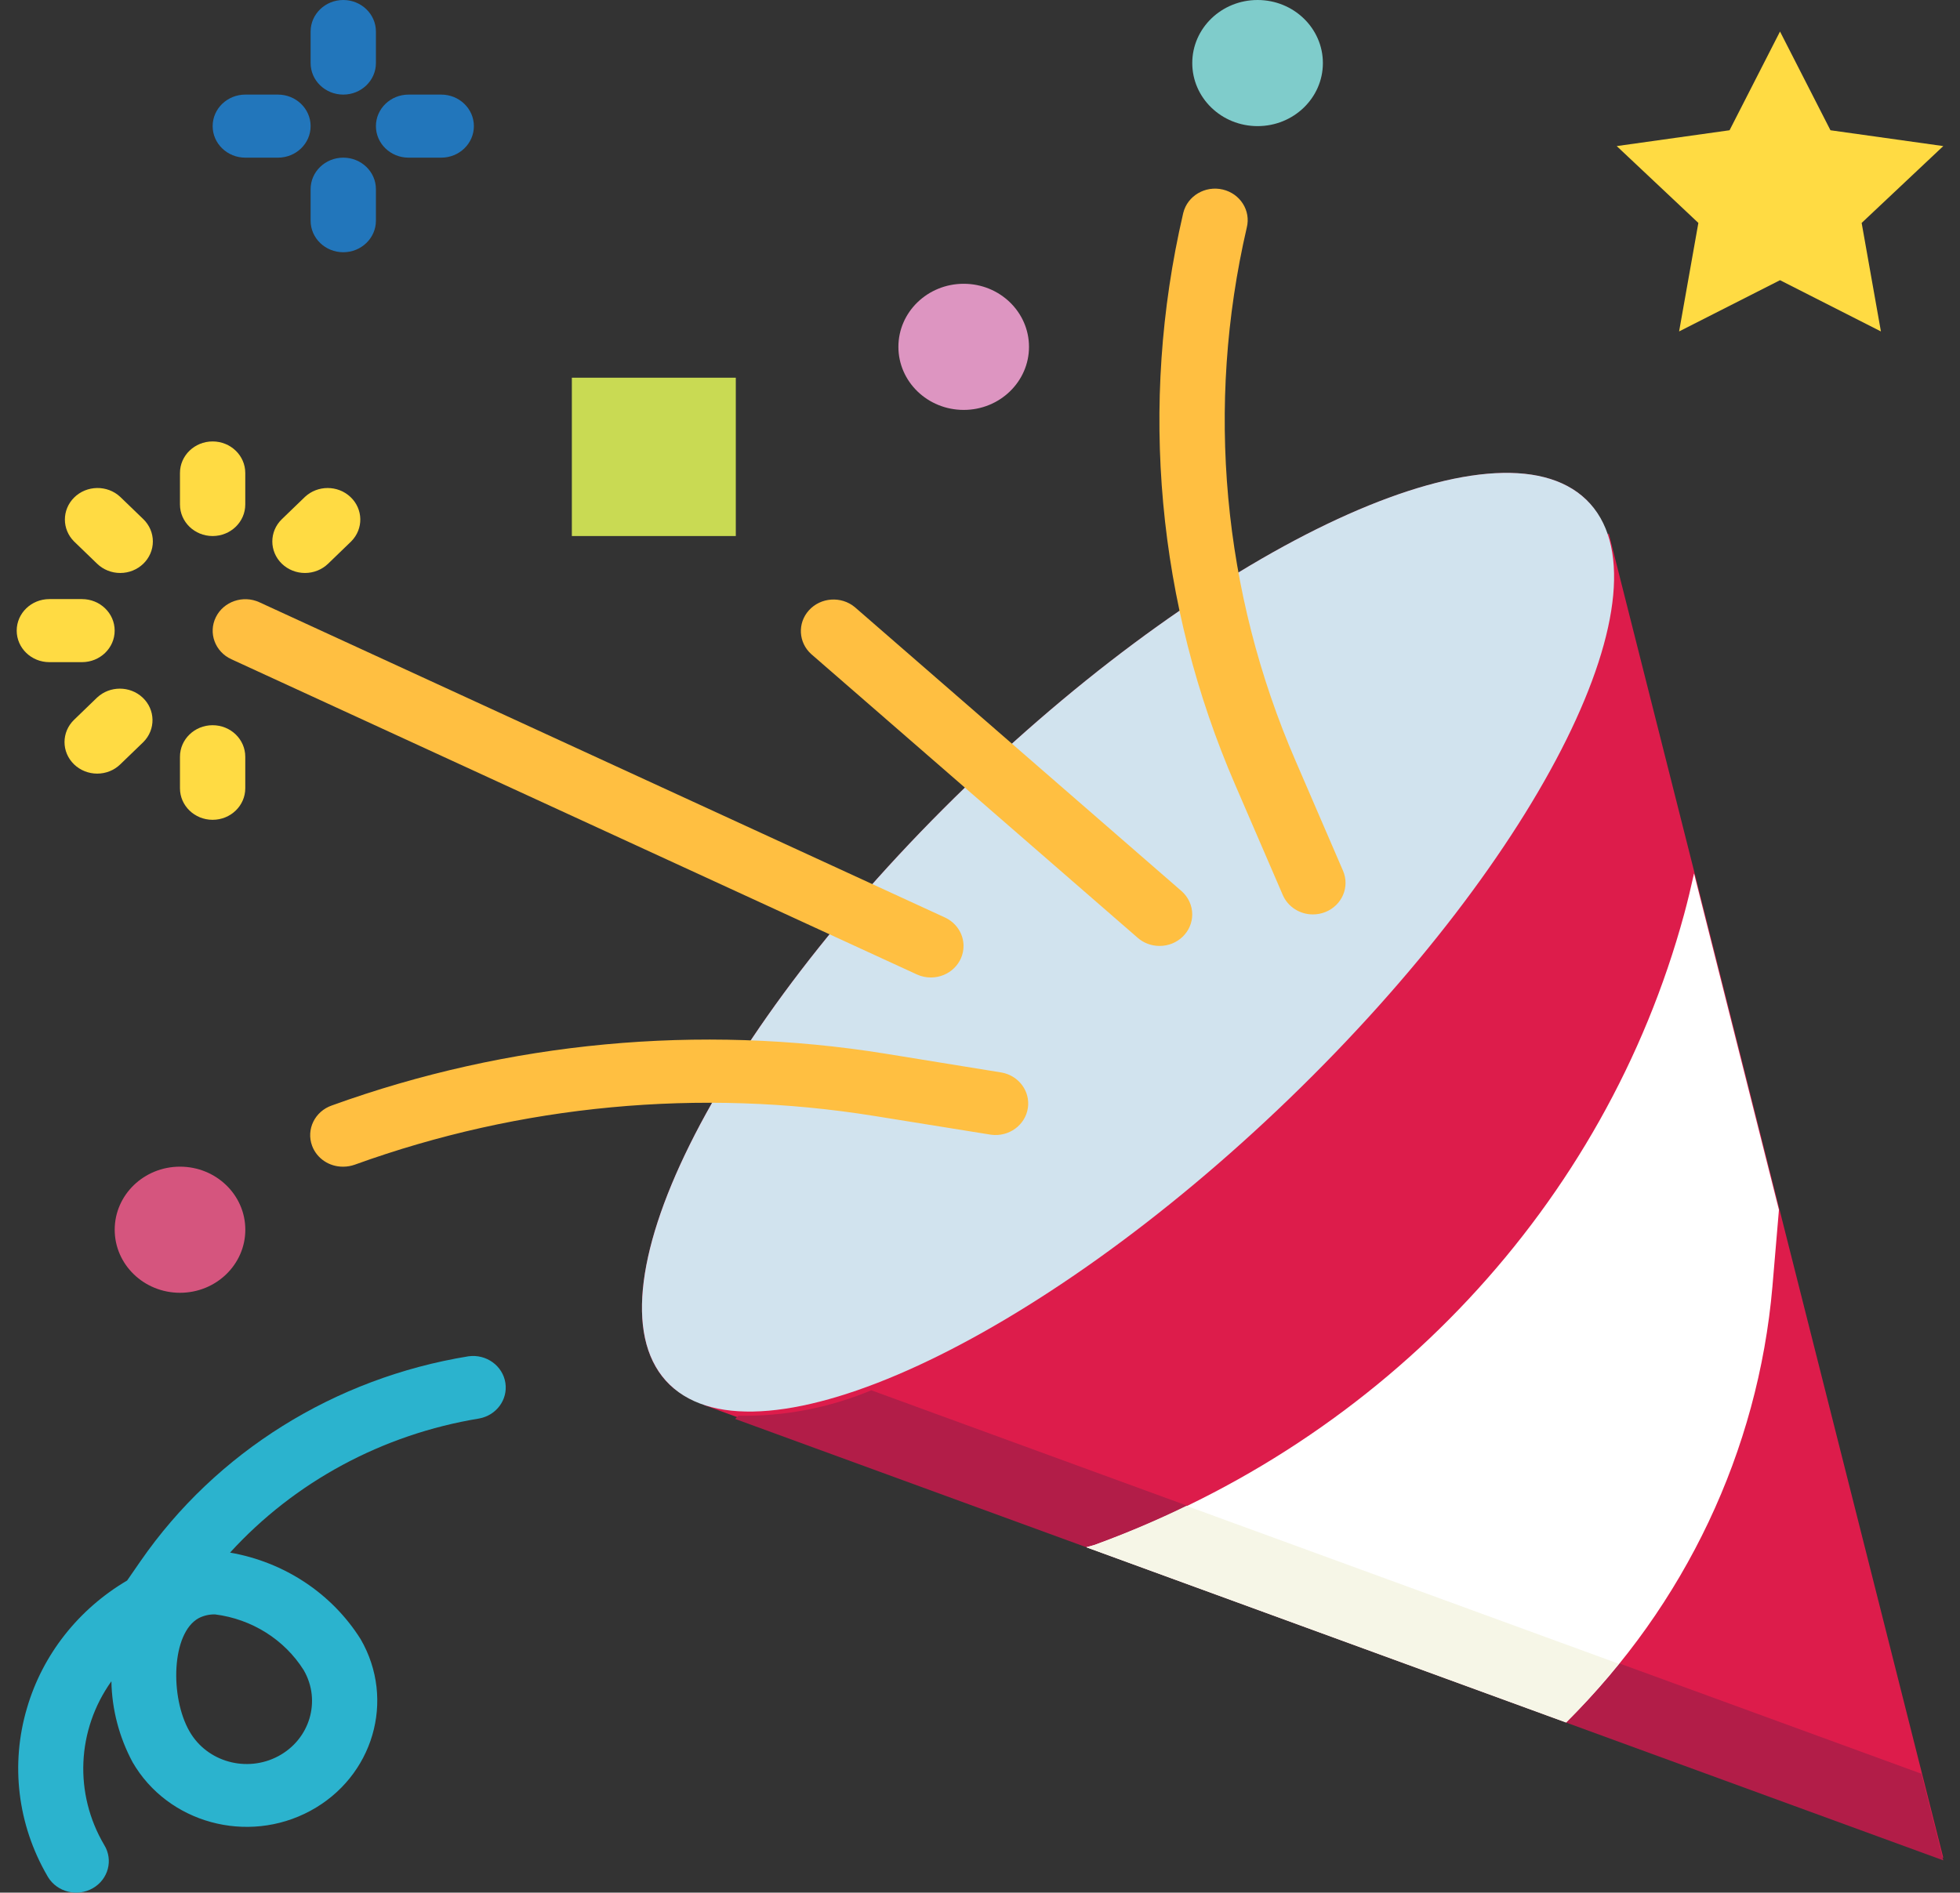 <svg width="117" height="113" viewBox="0 0 117 113" fill="none" xmlns="http://www.w3.org/2000/svg">
<rect x="0" y="0" width="117" height="113" fill="#333333" stroke="none"/>
<path d="M57.688 46.943C72.797 32.353 89.363 24.696 94.693 29.841C95.277 30.433 95.708 31.151 95.948 31.935L96.034 31.852L101.123 51.996L106.191 72.079L112.199 95.86L116.002 110.921L93.486 102.692L64.848 92.227L42.001 83.878L42.028 83.851C41.263 83.616 40.563 83.216 39.981 82.682C34.652 77.535 42.58 61.535 57.688 46.943Z" fill="#DD1C4B"/>
<path d="M57.688 46.937C72.796 32.346 89.364 24.689 94.692 29.835C100.021 34.982 92.093 50.982 76.985 65.574C61.877 80.165 45.31 87.822 39.981 82.676C34.653 77.529 42.581 61.529 57.688 46.937Z" fill="#D1E3EE"/>
<path d="M44.075 84.528C46.803 84.575 49.509 84.056 52.012 83.007L70.686 89.832L99.334 100.288L114.696 105.902L116.002 111.073L93.486 102.844L64.848 92.379L43.88 84.717L44.075 84.528Z" fill="#B21D48"/>
<path d="M20.49 69.657C20.723 69.657 20.955 69.616 21.174 69.539C31.07 65.958 41.766 64.954 52.19 66.628L59.153 67.748C60.219 67.895 61.206 67.18 61.358 66.15C61.505 65.156 60.818 64.225 59.796 64.036L52.832 62.906C41.732 61.125 30.343 62.193 19.806 66.003C18.793 66.355 18.267 67.433 18.631 68.412C18.912 69.167 19.658 69.668 20.49 69.657Z" fill="#FFBF41"/>
<path d="M55.579 58.361C56.656 58.355 57.523 57.507 57.517 56.468C57.512 55.75 57.086 55.097 56.417 54.784L15.483 35.958C14.511 35.511 13.348 35.91 12.885 36.849C12.422 37.788 12.835 38.911 13.807 39.358L54.741 58.184C55.003 58.303 55.289 58.363 55.579 58.361Z" fill="#FFBF41"/>
<path d="M78.372 54.596C78.629 54.596 78.884 54.547 79.121 54.451C80.115 54.051 80.584 52.949 80.17 51.989V51.989L77.335 45.42C72.975 35.357 71.958 24.233 74.425 13.587C74.678 12.577 74.035 11.56 72.988 11.315C71.942 11.071 70.889 11.693 70.636 12.703C70.63 12.725 70.625 12.748 70.62 12.77C67.977 24.174 69.067 36.09 73.739 46.87L76.575 53.438C76.878 54.139 77.586 54.595 78.372 54.596Z" fill="#FFBF41"/>
<path d="M10.745 77.186C8.592 77.186 6.847 75.5 6.847 73.421C6.847 71.341 8.592 69.656 10.745 69.656C12.898 69.656 14.644 71.341 14.644 73.421C14.644 75.5 12.898 77.186 10.745 77.186Z" fill="#D5557E"/>
<path d="M57.527 24.474C55.374 24.474 53.629 22.788 53.629 20.709C53.629 18.629 55.374 16.943 57.527 16.943C59.68 16.943 61.425 18.629 61.425 20.709C61.425 22.788 59.68 24.474 57.527 24.474Z" fill="#DD95C1"/>
<path d="M75.07 7.53C77.223 7.53 78.968 5.845 78.968 3.765C78.968 1.686 77.223 0 75.07 0C72.916 0 71.171 1.686 71.171 3.765C71.171 5.845 72.916 7.53 75.07 7.53Z" fill="#7FCCCB"/>
<path d="M20.491 15.06C21.567 15.06 22.44 14.217 22.44 13.178V11.295C22.44 10.255 21.567 9.413 20.491 9.413C19.415 9.413 18.542 10.255 18.542 11.295V13.178C18.542 14.217 19.414 15.06 20.491 15.06Z" fill="#2276BB"/>
<path d="M20.491 5.648C21.567 5.648 22.44 4.805 22.44 3.765V1.883C22.44 0.843 21.567 0 20.491 0C19.415 0 18.542 0.843 18.542 1.883V3.765C18.542 4.805 19.414 5.648 20.491 5.648Z" fill="#2276BB"/>
<path d="M14.643 9.413H16.593C17.669 9.413 18.542 8.57 18.542 7.531C18.542 6.491 17.669 5.648 16.593 5.648H14.643C13.567 5.648 12.694 6.491 12.694 7.531C12.694 8.57 13.567 9.413 14.643 9.413Z" fill="#2276BB"/>
<path d="M24.389 9.413H26.338C27.415 9.413 28.288 8.57 28.288 7.531C28.288 6.491 27.415 5.648 26.338 5.648H24.389C23.313 5.648 22.44 6.491 22.44 7.531C22.44 8.57 23.312 9.413 24.389 9.413Z" fill="#2276BB"/>
<path d="M100.529 54.595C100.747 53.79 100.942 52.976 101.124 52.148L106.192 72.231L105.802 76.823C104.952 86.612 100.598 95.81 93.489 102.835L64.848 92.379C65.004 92.332 65.166 92.298 65.322 92.247C82.688 85.958 95.815 71.92 100.529 54.595Z" fill="white"/>
<path d="M64.848 92.379C65.004 92.332 65.166 92.298 65.322 92.247C67.198 91.561 69.035 90.78 70.826 89.907L96.623 99.333C95.644 100.559 94.597 101.731 93.486 102.844L64.848 92.379Z" fill="#F6F6E7"/>
<path d="M34.136 22.551V32.004H43.923V22.551H34.136Z" fill="#C9DA53"/>
<path d="M69.22 56.478C70.296 56.478 71.169 55.635 71.169 54.595C71.168 54.062 70.934 53.554 70.524 53.197L51.032 36.253C50.218 35.573 48.987 35.659 48.282 36.445C47.597 37.209 47.66 38.36 48.423 39.051L67.916 55.994C68.274 56.306 68.738 56.478 69.22 56.478Z" fill="#FFBF41"/>
<path d="M12.692 48.947C13.769 48.947 14.641 48.104 14.641 47.065V45.182C14.641 44.142 13.769 43.299 12.692 43.299C11.616 43.299 10.743 44.142 10.743 45.182V47.065C10.743 48.104 11.615 48.947 12.692 48.947Z" fill="#FFDB43"/>
<path d="M5.8 46.189C6.318 46.19 6.814 45.992 7.178 45.637L8.557 44.306C9.304 43.558 9.283 42.366 8.509 41.644C7.753 40.94 6.556 40.94 5.8 41.644L4.422 42.975C3.661 43.711 3.661 44.902 4.423 45.638C4.788 45.99 5.284 46.189 5.8 46.189Z" fill="#FFDB43"/>
<path d="M2.946 39.534H4.895C5.972 39.534 6.845 38.691 6.845 37.652C6.845 36.612 5.972 35.769 4.895 35.769H2.946C1.87 35.769 0.997 36.612 0.997 37.652C0.997 38.691 1.87 39.534 2.946 39.534Z" fill="#FFDB43"/>
<path d="M7.176 34.21C8.253 34.21 9.125 33.367 9.125 32.327C9.125 31.828 8.92 31.349 8.555 30.996L7.176 29.665C6.402 28.943 5.168 28.964 4.42 29.711C3.691 30.441 3.691 31.598 4.42 32.327L5.798 33.658C6.164 34.011 6.659 34.21 7.176 34.21Z" fill="#FFDB43"/>
<path d="M12.692 32.004C13.769 32.004 14.641 31.161 14.641 30.121V28.239C14.641 27.199 13.769 26.356 12.692 26.356C11.616 26.356 10.743 27.199 10.743 28.239V30.121C10.743 31.161 11.615 32.004 12.692 32.004Z" fill="#FFDB43"/>
<path d="M18.205 34.21C18.722 34.21 19.217 34.012 19.583 33.659L20.961 32.328C21.709 31.58 21.687 30.388 20.913 29.666C20.158 28.961 18.96 28.961 18.205 29.666L16.826 30.997C16.065 31.732 16.066 32.924 16.827 33.659C17.192 34.012 17.688 34.21 18.205 34.21Z" fill="#FFDB43"/>
<path d="M106.256 1.882L103.244 7.777L96.509 8.722L101.382 13.31L100.232 19.788L106.256 16.729L112.279 19.788L111.129 13.31L116.002 8.722L109.267 7.777L106.256 1.882Z" fill="#FFDB43"/>
<path d="M1.613 101.973C2.54 98.799 4.675 96.082 7.589 94.365L8.393 93.202C12.896 86.698 19.976 82.276 27.965 80.978C29.031 80.831 30.018 81.547 30.17 82.576C30.317 83.57 29.63 84.501 28.608 84.691C22.846 85.635 17.595 88.462 13.733 92.699C16.98 93.263 19.82 95.147 21.53 97.871C23.63 101.502 22.284 106.089 18.524 108.117C14.764 110.144 10.014 108.844 7.915 105.213C7.113 103.718 6.68 102.064 6.65 100.38C4.576 103.289 4.41 107.089 6.223 110.157C6.772 111.051 6.467 112.206 5.541 112.736C4.615 113.267 3.419 112.972 2.87 112.077C2.853 112.049 2.836 112.02 2.82 111.99C1.049 108.941 0.614 105.334 1.613 101.973ZM11.314 103.375C12.355 105.196 14.726 105.857 16.611 104.853C18.496 103.848 19.181 101.557 18.141 99.737C18.135 99.727 18.129 99.716 18.123 99.706C16.973 97.887 15.033 96.668 12.845 96.389C12.506 96.38 12.17 96.455 11.87 96.607C10.225 97.494 10.137 101.338 11.314 103.375Z" fill="#2BB3CE"/>
</svg>
